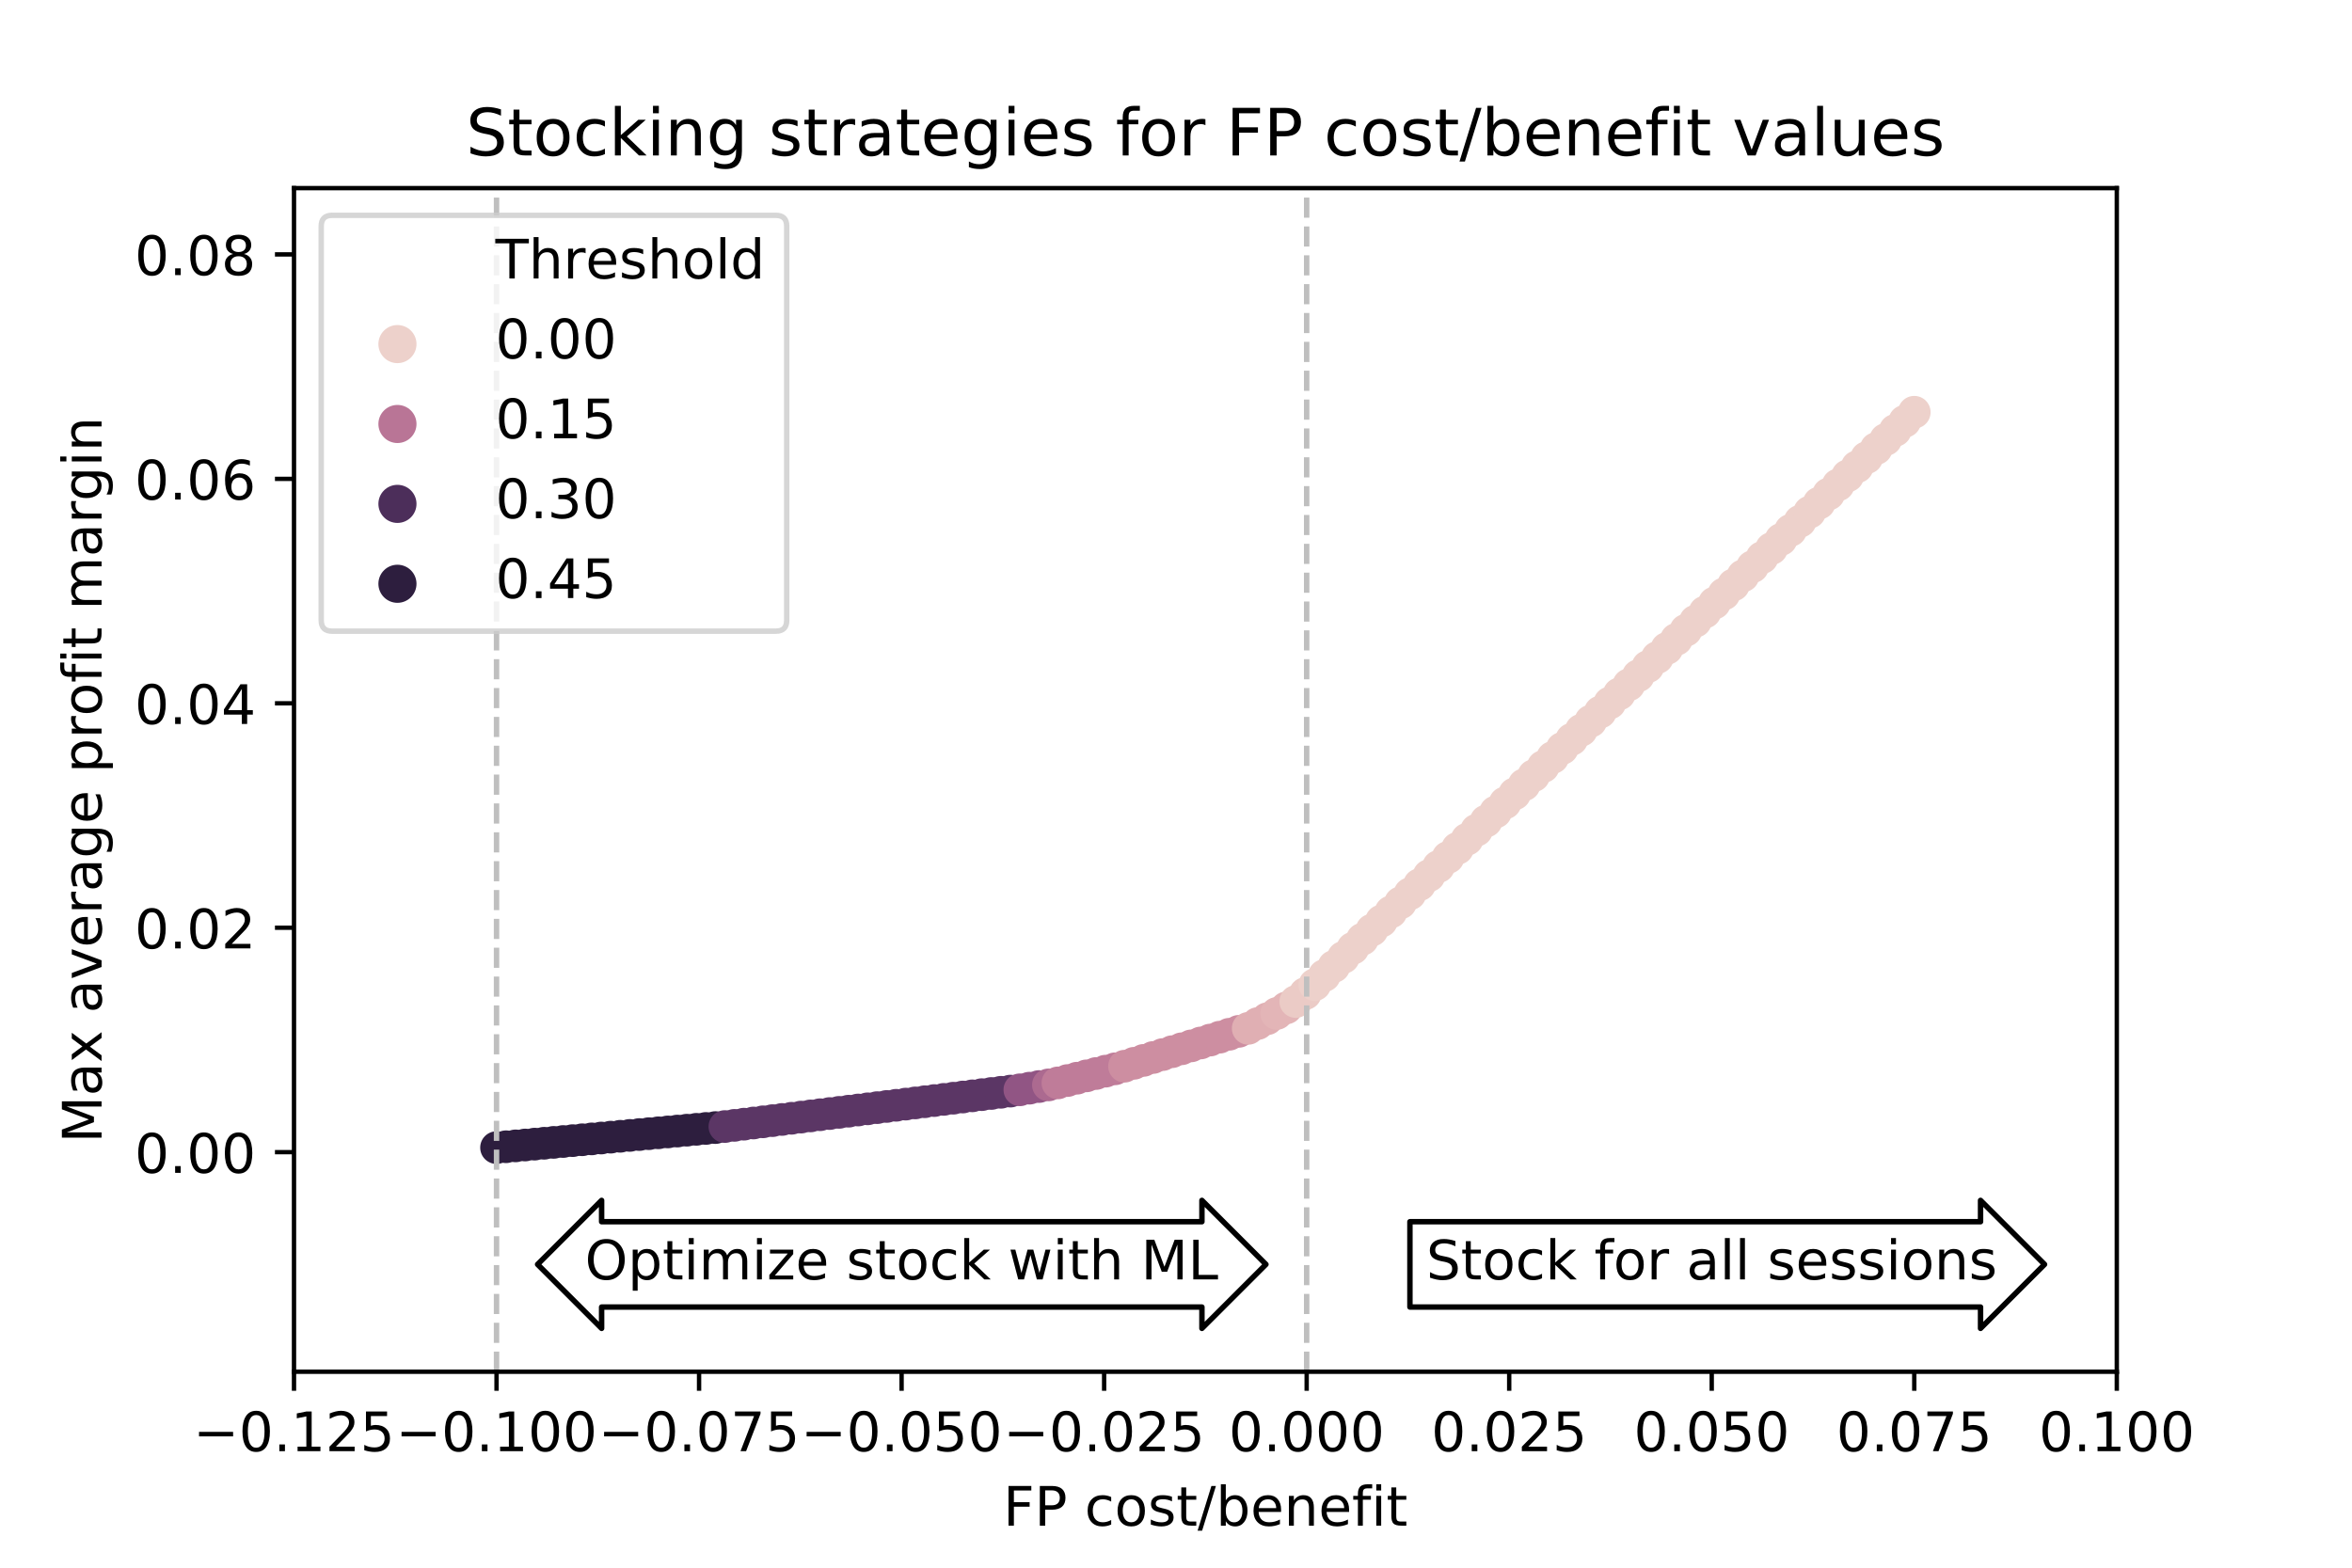 <?xml version="1.0" encoding="utf-8" standalone="no"?>
<!DOCTYPE svg PUBLIC "-//W3C//DTD SVG 1.1//EN"
  "http://www.w3.org/Graphics/SVG/1.1/DTD/svg11.dtd">
<!-- Created with matplotlib (https://matplotlib.org/) -->
<svg height="288pt" version="1.1" viewBox="0 0 432 288" width="432pt" xmlns="http://www.w3.org/2000/svg" xmlns:xlink="http://www.w3.org/1999/xlink">
 <defs>
  <style type="text/css">
*{stroke-linecap:butt;stroke-linejoin:round;}
  </style>
 </defs>
 <g id="figure_1">
  <g id="patch_1">
   <path d="M 0 288 
L 432 288 
L 432 0 
L 0 0 
z
" style="fill:#ffffff;"/>
  </g>
  <g id="axes_1">
   <g id="patch_2">
    <path d="M 54 252 
L 388.8 252 
L 388.8 34.56 
L 54 34.56 
z
" style="fill:#ffffff;"/>
   </g>
   <g id="PathCollection_1">
    <defs>
     <path d="M 0 3 
C 0.796 3 1.559 2.684 2.121 2.121 
C 2.684 1.559 3 0.796 3 0 
C 3 -0.796 2.684 -1.559 2.121 -2.121 
C 1.559 -2.684 0.796 -3 0 -3 
C -0.796 -3 -1.559 -2.684 -2.121 -2.121 
C -2.684 -1.559 -3 -0.796 -3 0 
C -3 0.796 -2.684 1.559 -2.121 2.121 
C -1.559 2.684 -0.796 3 0 3 
z
" id="C0_0_b146110fd3"/>
    </defs>
    <g clip-path="url(#pa00c288489)">
     <use style="fill:#2d1e3e;" x="91.2" xlink:href="#C0_0_b146110fd3" y="210.829"/>
    </g>
    <g clip-path="url(#pa00c288489)">
     <use style="fill:#2d1e3e;" x="92.948" xlink:href="#C0_0_b146110fd3" y="210.669"/>
    </g>
    <g clip-path="url(#pa00c288489)">
     <use style="fill:#2d1e3e;" x="94.695" xlink:href="#C0_0_b146110fd3" y="210.509"/>
    </g>
    <g clip-path="url(#pa00c288489)">
     <use style="fill:#2d1e3e;" x="96.443" xlink:href="#C0_0_b146110fd3" y="210.349"/>
    </g>
    <g clip-path="url(#pa00c288489)">
     <use style="fill:#2d1e3e;" x="98.191" xlink:href="#C0_0_b146110fd3" y="210.189"/>
    </g>
    <g clip-path="url(#pa00c288489)">
     <use style="fill:#2d1e3e;" x="99.938" xlink:href="#C0_0_b146110fd3" y="210.028"/>
    </g>
    <g clip-path="url(#pa00c288489)">
     <use style="fill:#2d1e3e;" x="101.686" xlink:href="#C0_0_b146110fd3" y="209.868"/>
    </g>
    <g clip-path="url(#pa00c288489)">
     <use style="fill:#2d1e3e;" x="103.434" xlink:href="#C0_0_b146110fd3" y="209.708"/>
    </g>
    <g clip-path="url(#pa00c288489)">
     <use style="fill:#2d1e3e;" x="105.181" xlink:href="#C0_0_b146110fd3" y="209.548"/>
    </g>
    <g clip-path="url(#pa00c288489)">
     <use style="fill:#2d1e3e;" x="106.929" xlink:href="#C0_0_b146110fd3" y="209.388"/>
    </g>
    <g clip-path="url(#pa00c288489)">
     <use style="fill:#2d1e3e;" x="108.677" xlink:href="#C0_0_b146110fd3" y="209.228"/>
    </g>
    <g clip-path="url(#pa00c288489)">
     <use style="fill:#2d1e3e;" x="110.424" xlink:href="#C0_0_b146110fd3" y="209.068"/>
    </g>
    <g clip-path="url(#pa00c288489)">
     <use style="fill:#2d1e3e;" x="112.172" xlink:href="#C0_0_b146110fd3" y="208.908"/>
    </g>
    <g clip-path="url(#pa00c288489)">
     <use style="fill:#2d1e3e;" x="113.919" xlink:href="#C0_0_b146110fd3" y="208.748"/>
    </g>
    <g clip-path="url(#pa00c288489)">
     <use style="fill:#2d1e3e;" x="115.667" xlink:href="#C0_0_b146110fd3" y="208.588"/>
    </g>
    <g clip-path="url(#pa00c288489)">
     <use style="fill:#2d1e3e;" x="117.415" xlink:href="#C0_0_b146110fd3" y="208.428"/>
    </g>
    <g clip-path="url(#pa00c288489)">
     <use style="fill:#2d1e3e;" x="119.162" xlink:href="#C0_0_b146110fd3" y="208.268"/>
    </g>
    <g clip-path="url(#pa00c288489)">
     <use style="fill:#2d1e3e;" x="120.91" xlink:href="#C0_0_b146110fd3" y="208.108"/>
    </g>
    <g clip-path="url(#pa00c288489)">
     <use style="fill:#2d1e3e;" x="122.658" xlink:href="#C0_0_b146110fd3" y="207.948"/>
    </g>
    <g clip-path="url(#pa00c288489)">
     <use style="fill:#2d1e3e;" x="124.405" xlink:href="#C0_0_b146110fd3" y="207.788"/>
    </g>
    <g clip-path="url(#pa00c288489)">
     <use style="fill:#2d1e3e;" x="126.153" xlink:href="#C0_0_b146110fd3" y="207.628"/>
    </g>
    <g clip-path="url(#pa00c288489)">
     <use style="fill:#2d1e3e;" x="127.901" xlink:href="#C0_0_b146110fd3" y="207.468"/>
    </g>
    <g clip-path="url(#pa00c288489)">
     <use style="fill:#2d1e3e;" x="129.648" xlink:href="#C0_0_b146110fd3" y="207.308"/>
    </g>
    <g clip-path="url(#pa00c288489)">
     <use style="fill:#2d1e3e;" x="131.396" xlink:href="#C0_0_b146110fd3" y="207.148"/>
    </g>
    <g clip-path="url(#pa00c288489)">
     <use style="fill:#5b3665;" x="133.144" xlink:href="#C0_0_b146110fd3" y="206.958"/>
    </g>
    <g clip-path="url(#pa00c288489)">
     <use style="fill:#5b3665;" x="134.891" xlink:href="#C0_0_b146110fd3" y="206.741"/>
    </g>
    <g clip-path="url(#pa00c288489)">
     <use style="fill:#5b3665;" x="136.639" xlink:href="#C0_0_b146110fd3" y="206.524"/>
    </g>
    <g clip-path="url(#pa00c288489)">
     <use style="fill:#5b3665;" x="138.387" xlink:href="#C0_0_b146110fd3" y="206.307"/>
    </g>
    <g clip-path="url(#pa00c288489)">
     <use style="fill:#5b3665;" x="140.134" xlink:href="#C0_0_b146110fd3" y="206.09"/>
    </g>
    <g clip-path="url(#pa00c288489)">
     <use style="fill:#5b3665;" x="141.882" xlink:href="#C0_0_b146110fd3" y="205.873"/>
    </g>
    <g clip-path="url(#pa00c288489)">
     <use style="fill:#5b3665;" x="143.63" xlink:href="#C0_0_b146110fd3" y="205.656"/>
    </g>
    <g clip-path="url(#pa00c288489)">
     <use style="fill:#5b3665;" x="145.377" xlink:href="#C0_0_b146110fd3" y="205.439"/>
    </g>
    <g clip-path="url(#pa00c288489)">
     <use style="fill:#5b3665;" x="147.125" xlink:href="#C0_0_b146110fd3" y="205.222"/>
    </g>
    <g clip-path="url(#pa00c288489)">
     <use style="fill:#5b3665;" x="148.872" xlink:href="#C0_0_b146110fd3" y="205.005"/>
    </g>
    <g clip-path="url(#pa00c288489)">
     <use style="fill:#5b3665;" x="150.62" xlink:href="#C0_0_b146110fd3" y="204.788"/>
    </g>
    <g clip-path="url(#pa00c288489)">
     <use style="fill:#5b3665;" x="152.368" xlink:href="#C0_0_b146110fd3" y="204.571"/>
    </g>
    <g clip-path="url(#pa00c288489)">
     <use style="fill:#5b3665;" x="154.115" xlink:href="#C0_0_b146110fd3" y="204.354"/>
    </g>
    <g clip-path="url(#pa00c288489)">
     <use style="fill:#5b3665;" x="155.863" xlink:href="#C0_0_b146110fd3" y="204.137"/>
    </g>
    <g clip-path="url(#pa00c288489)">
     <use style="fill:#5b3665;" x="157.611" xlink:href="#C0_0_b146110fd3" y="203.92"/>
    </g>
    <g clip-path="url(#pa00c288489)">
     <use style="fill:#5b3665;" x="159.358" xlink:href="#C0_0_b146110fd3" y="203.703"/>
    </g>
    <g clip-path="url(#pa00c288489)">
     <use style="fill:#5b3665;" x="161.106" xlink:href="#C0_0_b146110fd3" y="203.486"/>
    </g>
    <g clip-path="url(#pa00c288489)">
     <use style="fill:#5b3665;" x="162.854" xlink:href="#C0_0_b146110fd3" y="203.27"/>
    </g>
    <g clip-path="url(#pa00c288489)">
     <use style="fill:#5b3665;" x="164.601" xlink:href="#C0_0_b146110fd3" y="203.053"/>
    </g>
    <g clip-path="url(#pa00c288489)">
     <use style="fill:#5b3665;" x="166.349" xlink:href="#C0_0_b146110fd3" y="202.836"/>
    </g>
    <g clip-path="url(#pa00c288489)">
     <use style="fill:#5b3665;" x="168.097" xlink:href="#C0_0_b146110fd3" y="202.619"/>
    </g>
    <g clip-path="url(#pa00c288489)">
     <use style="fill:#5b3665;" x="169.844" xlink:href="#C0_0_b146110fd3" y="202.402"/>
    </g>
    <g clip-path="url(#pa00c288489)">
     <use style="fill:#5b3665;" x="171.592" xlink:href="#C0_0_b146110fd3" y="202.185"/>
    </g>
    <g clip-path="url(#pa00c288489)">
     <use style="fill:#5b3665;" x="173.34" xlink:href="#C0_0_b146110fd3" y="201.968"/>
    </g>
    <g clip-path="url(#pa00c288489)">
     <use style="fill:#5b3665;" x="175.087" xlink:href="#C0_0_b146110fd3" y="201.751"/>
    </g>
    <g clip-path="url(#pa00c288489)">
     <use style="fill:#5b3665;" x="176.835" xlink:href="#C0_0_b146110fd3" y="201.534"/>
    </g>
    <g clip-path="url(#pa00c288489)">
     <use style="fill:#5b3665;" x="178.583" xlink:href="#C0_0_b146110fd3" y="201.317"/>
    </g>
    <g clip-path="url(#pa00c288489)">
     <use style="fill:#5b3665;" x="180.33" xlink:href="#C0_0_b146110fd3" y="201.1"/>
    </g>
    <g clip-path="url(#pa00c288489)">
     <use style="fill:#5b3665;" x="182.078" xlink:href="#C0_0_b146110fd3" y="200.883"/>
    </g>
    <g clip-path="url(#pa00c288489)">
     <use style="fill:#5b3665;" x="183.826" xlink:href="#C0_0_b146110fd3" y="200.666"/>
    </g>
    <g clip-path="url(#pa00c288489)">
     <use style="fill:#5b3665;" x="185.573" xlink:href="#C0_0_b146110fd3" y="200.449"/>
    </g>
    <g clip-path="url(#pa00c288489)">
     <use style="fill:#915584;" x="187.321" xlink:href="#C0_0_b146110fd3" y="200.21"/>
    </g>
    <g clip-path="url(#pa00c288489)">
     <use style="fill:#915584;" x="189.068" xlink:href="#C0_0_b146110fd3" y="199.91"/>
    </g>
    <g clip-path="url(#pa00c288489)">
     <use style="fill:#915584;" x="190.816" xlink:href="#C0_0_b146110fd3" y="199.611"/>
    </g>
    <g clip-path="url(#pa00c288489)">
     <use style="fill:#ac6a90;" x="192.564" xlink:href="#C0_0_b146110fd3" y="199.311"/>
    </g>
    <g clip-path="url(#pa00c288489)">
     <use style="fill:#bf7c99;" x="194.311" xlink:href="#C0_0_b146110fd3" y="198.94"/>
    </g>
    <g clip-path="url(#pa00c288489)">
     <use style="fill:#bf7c99;" x="196.059" xlink:href="#C0_0_b146110fd3" y="198.509"/>
    </g>
    <g clip-path="url(#pa00c288489)">
     <use style="fill:#bf7c99;" x="197.807" xlink:href="#C0_0_b146110fd3" y="198.078"/>
    </g>
    <g clip-path="url(#pa00c288489)">
     <use style="fill:#bf7c99;" x="199.554" xlink:href="#C0_0_b146110fd3" y="197.647"/>
    </g>
    <g clip-path="url(#pa00c288489)">
     <use style="fill:#bf7c99;" x="201.302" xlink:href="#C0_0_b146110fd3" y="197.216"/>
    </g>
    <g clip-path="url(#pa00c288489)">
     <use style="fill:#bf7c99;" x="203.05" xlink:href="#C0_0_b146110fd3" y="196.785"/>
    </g>
    <g clip-path="url(#pa00c288489)">
     <use style="fill:#bf7c99;" x="204.797" xlink:href="#C0_0_b146110fd3" y="196.354"/>
    </g>
    <g clip-path="url(#pa00c288489)">
     <use style="fill:#cd8ea1;" x="206.545" xlink:href="#C0_0_b146110fd3" y="195.871"/>
    </g>
    <g clip-path="url(#pa00c288489)">
     <use style="fill:#cd8ea1;" x="208.293" xlink:href="#C0_0_b146110fd3" y="195.338"/>
    </g>
    <g clip-path="url(#pa00c288489)">
     <use style="fill:#cd8ea1;" x="210.04" xlink:href="#C0_0_b146110fd3" y="194.805"/>
    </g>
    <g clip-path="url(#pa00c288489)">
     <use style="fill:#cd8ea1;" x="211.788" xlink:href="#C0_0_b146110fd3" y="194.272"/>
    </g>
    <g clip-path="url(#pa00c288489)">
     <use style="fill:#cd8ea1;" x="213.536" xlink:href="#C0_0_b146110fd3" y="193.739"/>
    </g>
    <g clip-path="url(#pa00c288489)">
     <use style="fill:#cd8ea1;" x="215.283" xlink:href="#C0_0_b146110fd3" y="193.206"/>
    </g>
    <g clip-path="url(#pa00c288489)">
     <use style="fill:#cd8ea1;" x="217.031" xlink:href="#C0_0_b146110fd3" y="192.672"/>
    </g>
    <g clip-path="url(#pa00c288489)">
     <use style="fill:#cd8ea1;" x="218.779" xlink:href="#C0_0_b146110fd3" y="192.139"/>
    </g>
    <g clip-path="url(#pa00c288489)">
     <use style="fill:#cd8ea1;" x="220.526" xlink:href="#C0_0_b146110fd3" y="191.606"/>
    </g>
    <g clip-path="url(#pa00c288489)">
     <use style="fill:#cd8ea1;" x="222.274" xlink:href="#C0_0_b146110fd3" y="191.073"/>
    </g>
    <g clip-path="url(#pa00c288489)">
     <use style="fill:#cd8ea1;" x="224.021" xlink:href="#C0_0_b146110fd3" y="190.54"/>
    </g>
    <g clip-path="url(#pa00c288489)">
     <use style="fill:#cd8ea1;" x="225.769" xlink:href="#C0_0_b146110fd3" y="190.007"/>
    </g>
    <g clip-path="url(#pa00c288489)">
     <use style="fill:#cd8ea1;" x="227.517" xlink:href="#C0_0_b146110fd3" y="189.473"/>
    </g>
    <g clip-path="url(#pa00c288489)">
     <use style="fill:#e0afb3;" x="229.264" xlink:href="#C0_0_b146110fd3" y="188.92"/>
    </g>
    <g clip-path="url(#pa00c288489)">
     <use style="fill:#e0afb3;" x="231.012" xlink:href="#C0_0_b146110fd3" y="188.036"/>
    </g>
    <g clip-path="url(#pa00c288489)">
     <use style="fill:#e0afb3;" x="232.76" xlink:href="#C0_0_b146110fd3" y="187.153"/>
    </g>
    <g clip-path="url(#pa00c288489)">
     <use style="fill:#e3b5b7;" x="234.507" xlink:href="#C0_0_b146110fd3" y="186.184"/>
    </g>
    <g clip-path="url(#pa00c288489)">
     <use style="fill:#e3b5b7;" x="236.255" xlink:href="#C0_0_b146110fd3" y="185.168"/>
    </g>
    <g clip-path="url(#pa00c288489)">
     <use style="fill:#ebcbc6;" x="238.003" xlink:href="#C0_0_b146110fd3" y="183.994"/>
    </g>
    <g clip-path="url(#pa00c288489)">
     <use style="fill:#ebcbc6;" x="239.75" xlink:href="#C0_0_b146110fd3" y="182.53"/>
    </g>
    <g clip-path="url(#pa00c288489)">
     <use style="fill:#edd1cb;" x="241.498" xlink:href="#C0_0_b146110fd3" y="180.89"/>
    </g>
    <g clip-path="url(#pa00c288489)">
     <use style="fill:#edd1cb;" x="243.246" xlink:href="#C0_0_b146110fd3" y="179.221"/>
    </g>
    <g clip-path="url(#pa00c288489)">
     <use style="fill:#edd1cb;" x="244.993" xlink:href="#C0_0_b146110fd3" y="177.552"/>
    </g>
    <g clip-path="url(#pa00c288489)">
     <use style="fill:#edd1cb;" x="246.741" xlink:href="#C0_0_b146110fd3" y="175.883"/>
    </g>
    <g clip-path="url(#pa00c288489)">
     <use style="fill:#edd1cb;" x="248.489" xlink:href="#C0_0_b146110fd3" y="174.214"/>
    </g>
    <g clip-path="url(#pa00c288489)">
     <use style="fill:#edd1cb;" x="250.236" xlink:href="#C0_0_b146110fd3" y="172.544"/>
    </g>
    <g clip-path="url(#pa00c288489)">
     <use style="fill:#edd1cb;" x="251.984" xlink:href="#C0_0_b146110fd3" y="170.875"/>
    </g>
    <g clip-path="url(#pa00c288489)">
     <use style="fill:#edd1cb;" x="253.732" xlink:href="#C0_0_b146110fd3" y="169.206"/>
    </g>
    <g clip-path="url(#pa00c288489)">
     <use style="fill:#edd1cb;" x="255.479" xlink:href="#C0_0_b146110fd3" y="167.537"/>
    </g>
    <g clip-path="url(#pa00c288489)">
     <use style="fill:#edd1cb;" x="257.227" xlink:href="#C0_0_b146110fd3" y="165.868"/>
    </g>
    <g clip-path="url(#pa00c288489)">
     <use style="fill:#edd1cb;" x="258.974" xlink:href="#C0_0_b146110fd3" y="164.198"/>
    </g>
    <g clip-path="url(#pa00c288489)">
     <use style="fill:#edd1cb;" x="260.722" xlink:href="#C0_0_b146110fd3" y="162.529"/>
    </g>
    <g clip-path="url(#pa00c288489)">
     <use style="fill:#edd1cb;" x="262.47" xlink:href="#C0_0_b146110fd3" y="160.86"/>
    </g>
    <g clip-path="url(#pa00c288489)">
     <use style="fill:#edd1cb;" x="264.217" xlink:href="#C0_0_b146110fd3" y="159.191"/>
    </g>
    <g clip-path="url(#pa00c288489)">
     <use style="fill:#edd1cb;" x="265.965" xlink:href="#C0_0_b146110fd3" y="157.522"/>
    </g>
    <g clip-path="url(#pa00c288489)">
     <use style="fill:#edd1cb;" x="267.713" xlink:href="#C0_0_b146110fd3" y="155.853"/>
    </g>
    <g clip-path="url(#pa00c288489)">
     <use style="fill:#edd1cb;" x="269.46" xlink:href="#C0_0_b146110fd3" y="154.183"/>
    </g>
    <g clip-path="url(#pa00c288489)">
     <use style="fill:#edd1cb;" x="271.208" xlink:href="#C0_0_b146110fd3" y="152.514"/>
    </g>
    <g clip-path="url(#pa00c288489)">
     <use style="fill:#edd1cb;" x="272.956" xlink:href="#C0_0_b146110fd3" y="150.845"/>
    </g>
    <g clip-path="url(#pa00c288489)">
     <use style="fill:#edd1cb;" x="274.703" xlink:href="#C0_0_b146110fd3" y="149.176"/>
    </g>
    <g clip-path="url(#pa00c288489)">
     <use style="fill:#edd1cb;" x="276.451" xlink:href="#C0_0_b146110fd3" y="147.507"/>
    </g>
    <g clip-path="url(#pa00c288489)">
     <use style="fill:#edd1cb;" x="278.199" xlink:href="#C0_0_b146110fd3" y="145.837"/>
    </g>
    <g clip-path="url(#pa00c288489)">
     <use style="fill:#edd1cb;" x="279.946" xlink:href="#C0_0_b146110fd3" y="144.168"/>
    </g>
    <g clip-path="url(#pa00c288489)">
     <use style="fill:#edd1cb;" x="281.694" xlink:href="#C0_0_b146110fd3" y="142.499"/>
    </g>
    <g clip-path="url(#pa00c288489)">
     <use style="fill:#edd1cb;" x="283.442" xlink:href="#C0_0_b146110fd3" y="140.83"/>
    </g>
    <g clip-path="url(#pa00c288489)">
     <use style="fill:#edd1cb;" x="285.189" xlink:href="#C0_0_b146110fd3" y="139.161"/>
    </g>
    <g clip-path="url(#pa00c288489)">
     <use style="fill:#edd1cb;" x="286.937" xlink:href="#C0_0_b146110fd3" y="137.491"/>
    </g>
    <g clip-path="url(#pa00c288489)">
     <use style="fill:#edd1cb;" x="288.685" xlink:href="#C0_0_b146110fd3" y="135.822"/>
    </g>
    <g clip-path="url(#pa00c288489)">
     <use style="fill:#edd1cb;" x="290.432" xlink:href="#C0_0_b146110fd3" y="134.153"/>
    </g>
    <g clip-path="url(#pa00c288489)">
     <use style="fill:#edd1cb;" x="292.18" xlink:href="#C0_0_b146110fd3" y="132.484"/>
    </g>
    <g clip-path="url(#pa00c288489)">
     <use style="fill:#edd1cb;" x="293.928" xlink:href="#C0_0_b146110fd3" y="130.815"/>
    </g>
    <g clip-path="url(#pa00c288489)">
     <use style="fill:#edd1cb;" x="295.675" xlink:href="#C0_0_b146110fd3" y="129.145"/>
    </g>
    <g clip-path="url(#pa00c288489)">
     <use style="fill:#edd1cb;" x="297.423" xlink:href="#C0_0_b146110fd3" y="127.476"/>
    </g>
    <g clip-path="url(#pa00c288489)">
     <use style="fill:#edd1cb;" x="299.17" xlink:href="#C0_0_b146110fd3" y="125.807"/>
    </g>
    <g clip-path="url(#pa00c288489)">
     <use style="fill:#edd1cb;" x="300.918" xlink:href="#C0_0_b146110fd3" y="124.138"/>
    </g>
    <g clip-path="url(#pa00c288489)">
     <use style="fill:#edd1cb;" x="302.666" xlink:href="#C0_0_b146110fd3" y="122.469"/>
    </g>
    <g clip-path="url(#pa00c288489)">
     <use style="fill:#edd1cb;" x="304.413" xlink:href="#C0_0_b146110fd3" y="120.799"/>
    </g>
    <g clip-path="url(#pa00c288489)">
     <use style="fill:#edd1cb;" x="306.161" xlink:href="#C0_0_b146110fd3" y="119.13"/>
    </g>
    <g clip-path="url(#pa00c288489)">
     <use style="fill:#edd1cb;" x="307.909" xlink:href="#C0_0_b146110fd3" y="117.461"/>
    </g>
    <g clip-path="url(#pa00c288489)">
     <use style="fill:#edd1cb;" x="309.656" xlink:href="#C0_0_b146110fd3" y="115.792"/>
    </g>
    <g clip-path="url(#pa00c288489)">
     <use style="fill:#edd1cb;" x="311.404" xlink:href="#C0_0_b146110fd3" y="114.123"/>
    </g>
    <g clip-path="url(#pa00c288489)">
     <use style="fill:#edd1cb;" x="313.152" xlink:href="#C0_0_b146110fd3" y="112.454"/>
    </g>
    <g clip-path="url(#pa00c288489)">
     <use style="fill:#edd1cb;" x="314.899" xlink:href="#C0_0_b146110fd3" y="110.784"/>
    </g>
    <g clip-path="url(#pa00c288489)">
     <use style="fill:#edd1cb;" x="316.647" xlink:href="#C0_0_b146110fd3" y="109.115"/>
    </g>
    <g clip-path="url(#pa00c288489)">
     <use style="fill:#edd1cb;" x="318.395" xlink:href="#C0_0_b146110fd3" y="107.446"/>
    </g>
    <g clip-path="url(#pa00c288489)">
     <use style="fill:#edd1cb;" x="320.142" xlink:href="#C0_0_b146110fd3" y="105.777"/>
    </g>
    <g clip-path="url(#pa00c288489)">
     <use style="fill:#edd1cb;" x="321.89" xlink:href="#C0_0_b146110fd3" y="104.108"/>
    </g>
    <g clip-path="url(#pa00c288489)">
     <use style="fill:#edd1cb;" x="323.638" xlink:href="#C0_0_b146110fd3" y="102.438"/>
    </g>
    <g clip-path="url(#pa00c288489)">
     <use style="fill:#edd1cb;" x="325.385" xlink:href="#C0_0_b146110fd3" y="100.769"/>
    </g>
    <g clip-path="url(#pa00c288489)">
     <use style="fill:#edd1cb;" x="327.133" xlink:href="#C0_0_b146110fd3" y="99.1"/>
    </g>
    <g clip-path="url(#pa00c288489)">
     <use style="fill:#edd1cb;" x="328.881" xlink:href="#C0_0_b146110fd3" y="97.431"/>
    </g>
    <g clip-path="url(#pa00c288489)">
     <use style="fill:#edd1cb;" x="330.628" xlink:href="#C0_0_b146110fd3" y="95.762"/>
    </g>
    <g clip-path="url(#pa00c288489)">
     <use style="fill:#edd1cb;" x="332.376" xlink:href="#C0_0_b146110fd3" y="94.092"/>
    </g>
    <g clip-path="url(#pa00c288489)">
     <use style="fill:#edd1cb;" x="334.123" xlink:href="#C0_0_b146110fd3" y="92.423"/>
    </g>
    <g clip-path="url(#pa00c288489)">
     <use style="fill:#edd1cb;" x="335.871" xlink:href="#C0_0_b146110fd3" y="90.754"/>
    </g>
    <g clip-path="url(#pa00c288489)">
     <use style="fill:#edd1cb;" x="337.619" xlink:href="#C0_0_b146110fd3" y="89.085"/>
    </g>
    <g clip-path="url(#pa00c288489)">
     <use style="fill:#edd1cb;" x="339.366" xlink:href="#C0_0_b146110fd3" y="87.416"/>
    </g>
    <g clip-path="url(#pa00c288489)">
     <use style="fill:#edd1cb;" x="341.114" xlink:href="#C0_0_b146110fd3" y="85.746"/>
    </g>
    <g clip-path="url(#pa00c288489)">
     <use style="fill:#edd1cb;" x="342.862" xlink:href="#C0_0_b146110fd3" y="84.077"/>
    </g>
    <g clip-path="url(#pa00c288489)">
     <use style="fill:#edd1cb;" x="344.609" xlink:href="#C0_0_b146110fd3" y="82.408"/>
    </g>
    <g clip-path="url(#pa00c288489)">
     <use style="fill:#edd1cb;" x="346.357" xlink:href="#C0_0_b146110fd3" y="80.739"/>
    </g>
    <g clip-path="url(#pa00c288489)">
     <use style="fill:#edd1cb;" x="348.105" xlink:href="#C0_0_b146110fd3" y="79.07"/>
    </g>
    <g clip-path="url(#pa00c288489)">
     <use style="fill:#edd1cb;" x="349.852" xlink:href="#C0_0_b146110fd3" y="77.4"/>
    </g>
    <g clip-path="url(#pa00c288489)">
     <use style="fill:#edd1cb;" x="351.6" xlink:href="#C0_0_b146110fd3" y="75.731"/>
    </g>
   </g>
   <g id="PathCollection_2"/>
   <g id="PathCollection_3"/>
   <g id="PathCollection_4"/>
   <g id="PathCollection_5"/>
   <g id="PathCollection_6"/>
   <g id="matplotlib.axis_1">
    <g id="xtick_1">
     <g id="line2d_1">
      <defs>
       <path d="M 0 0 
L 0 3.5 
" id="md33fecb46e" style="stroke:#000000;stroke-width:0.8;"/>
      </defs>
      <g>
       <use style="stroke:#000000;stroke-width:0.8;" x="54" xlink:href="#md33fecb46e" y="252"/>
      </g>
     </g>
     <g id="text_1">
      <!-- −0.125 -->
      <defs>
       <path d="M 10.594 35.5 
L 73.188 35.5 
L 73.188 27.203 
L 10.594 27.203 
z
" id="DejaVuSans-8722"/>
       <path d="M 31.781 66.406 
Q 24.172 66.406 20.328 58.906 
Q 16.5 51.422 16.5 36.375 
Q 16.5 21.391 20.328 13.891 
Q 24.172 6.391 31.781 6.391 
Q 39.453 6.391 43.281 13.891 
Q 47.125 21.391 47.125 36.375 
Q 47.125 51.422 43.281 58.906 
Q 39.453 66.406 31.781 66.406 
z
M 31.781 74.219 
Q 44.047 74.219 50.516 64.516 
Q 56.984 54.828 56.984 36.375 
Q 56.984 17.969 50.516 8.266 
Q 44.047 -1.422 31.781 -1.422 
Q 19.531 -1.422 13.062 8.266 
Q 6.594 17.969 6.594 36.375 
Q 6.594 54.828 13.062 64.516 
Q 19.531 74.219 31.781 74.219 
z
" id="DejaVuSans-48"/>
       <path d="M 10.688 12.406 
L 21 12.406 
L 21 0 
L 10.688 0 
z
" id="DejaVuSans-46"/>
       <path d="M 12.406 8.297 
L 28.516 8.297 
L 28.516 63.922 
L 10.984 60.406 
L 10.984 69.391 
L 28.422 72.906 
L 38.281 72.906 
L 38.281 8.297 
L 54.391 8.297 
L 54.391 0 
L 12.406 0 
z
" id="DejaVuSans-49"/>
       <path d="M 19.188 8.297 
L 53.609 8.297 
L 53.609 0 
L 7.328 0 
L 7.328 8.297 
Q 12.938 14.109 22.625 23.891 
Q 32.328 33.688 34.812 36.531 
Q 39.547 41.844 41.422 45.531 
Q 43.312 49.219 43.312 52.781 
Q 43.312 58.594 39.234 62.25 
Q 35.156 65.922 28.609 65.922 
Q 23.969 65.922 18.812 64.312 
Q 13.672 62.703 7.812 59.422 
L 7.812 69.391 
Q 13.766 71.781 18.938 73 
Q 24.125 74.219 28.422 74.219 
Q 39.75 74.219 46.484 68.547 
Q 53.219 62.891 53.219 53.422 
Q 53.219 48.922 51.531 44.891 
Q 49.859 40.875 45.406 35.406 
Q 44.188 33.984 37.641 27.219 
Q 31.109 20.453 19.188 8.297 
z
" id="DejaVuSans-50"/>
       <path d="M 10.797 72.906 
L 49.516 72.906 
L 49.516 64.594 
L 19.828 64.594 
L 19.828 46.734 
Q 21.969 47.469 24.109 47.828 
Q 26.266 48.188 28.422 48.188 
Q 40.625 48.188 47.75 41.5 
Q 54.891 34.812 54.891 23.391 
Q 54.891 11.625 47.562 5.094 
Q 40.234 -1.422 26.906 -1.422 
Q 22.312 -1.422 17.547 -0.641 
Q 12.797 0.141 7.719 1.703 
L 7.719 11.625 
Q 12.109 9.234 16.797 8.062 
Q 21.484 6.891 26.703 6.891 
Q 35.156 6.891 40.078 11.328 
Q 45.016 15.766 45.016 23.391 
Q 45.016 31 40.078 35.438 
Q 35.156 39.891 26.703 39.891 
Q 22.75 39.891 18.812 39.016 
Q 14.891 38.141 10.797 36.281 
z
" id="DejaVuSans-53"/>
      </defs>
      <g transform="translate(35.496 266.598)scale(0.1 -0.1)">
       <use xlink:href="#DejaVuSans-8722"/>
       <use x="83.789" xlink:href="#DejaVuSans-48"/>
       <use x="147.412" xlink:href="#DejaVuSans-46"/>
       <use x="179.199" xlink:href="#DejaVuSans-49"/>
       <use x="242.822" xlink:href="#DejaVuSans-50"/>
       <use x="306.445" xlink:href="#DejaVuSans-53"/>
      </g>
     </g>
    </g>
    <g id="xtick_2">
     <g id="line2d_2">
      <g>
       <use style="stroke:#000000;stroke-width:0.8;" x="91.2" xlink:href="#md33fecb46e" y="252"/>
      </g>
     </g>
     <g id="text_2">
      <!-- −0.100 -->
      <g transform="translate(72.696 266.598)scale(0.1 -0.1)">
       <use xlink:href="#DejaVuSans-8722"/>
       <use x="83.789" xlink:href="#DejaVuSans-48"/>
       <use x="147.412" xlink:href="#DejaVuSans-46"/>
       <use x="179.199" xlink:href="#DejaVuSans-49"/>
       <use x="242.822" xlink:href="#DejaVuSans-48"/>
       <use x="306.445" xlink:href="#DejaVuSans-48"/>
      </g>
     </g>
    </g>
    <g id="xtick_3">
     <g id="line2d_3">
      <g>
       <use style="stroke:#000000;stroke-width:0.8;" x="128.4" xlink:href="#md33fecb46e" y="252"/>
      </g>
     </g>
     <g id="text_3">
      <!-- −0.075 -->
      <defs>
       <path d="M 8.203 72.906 
L 55.078 72.906 
L 55.078 68.703 
L 28.609 0 
L 18.312 0 
L 43.219 64.594 
L 8.203 64.594 
z
" id="DejaVuSans-55"/>
      </defs>
      <g transform="translate(109.896 266.598)scale(0.1 -0.1)">
       <use xlink:href="#DejaVuSans-8722"/>
       <use x="83.789" xlink:href="#DejaVuSans-48"/>
       <use x="147.412" xlink:href="#DejaVuSans-46"/>
       <use x="179.199" xlink:href="#DejaVuSans-48"/>
       <use x="242.822" xlink:href="#DejaVuSans-55"/>
       <use x="306.445" xlink:href="#DejaVuSans-53"/>
      </g>
     </g>
    </g>
    <g id="xtick_4">
     <g id="line2d_4">
      <g>
       <use style="stroke:#000000;stroke-width:0.8;" x="165.6" xlink:href="#md33fecb46e" y="252"/>
      </g>
     </g>
     <g id="text_4">
      <!-- −0.050 -->
      <g transform="translate(147.096 266.598)scale(0.1 -0.1)">
       <use xlink:href="#DejaVuSans-8722"/>
       <use x="83.789" xlink:href="#DejaVuSans-48"/>
       <use x="147.412" xlink:href="#DejaVuSans-46"/>
       <use x="179.199" xlink:href="#DejaVuSans-48"/>
       <use x="242.822" xlink:href="#DejaVuSans-53"/>
       <use x="306.445" xlink:href="#DejaVuSans-48"/>
      </g>
     </g>
    </g>
    <g id="xtick_5">
     <g id="line2d_5">
      <g>
       <use style="stroke:#000000;stroke-width:0.8;" x="202.8" xlink:href="#md33fecb46e" y="252"/>
      </g>
     </g>
     <g id="text_5">
      <!-- −0.025 -->
      <g transform="translate(184.296 266.598)scale(0.1 -0.1)">
       <use xlink:href="#DejaVuSans-8722"/>
       <use x="83.789" xlink:href="#DejaVuSans-48"/>
       <use x="147.412" xlink:href="#DejaVuSans-46"/>
       <use x="179.199" xlink:href="#DejaVuSans-48"/>
       <use x="242.822" xlink:href="#DejaVuSans-50"/>
       <use x="306.445" xlink:href="#DejaVuSans-53"/>
      </g>
     </g>
    </g>
    <g id="xtick_6">
     <g id="line2d_6">
      <g>
       <use style="stroke:#000000;stroke-width:0.8;" x="240" xlink:href="#md33fecb46e" y="252"/>
      </g>
     </g>
     <g id="text_6">
      <!-- 0.000 -->
      <g transform="translate(225.686 266.598)scale(0.1 -0.1)">
       <use xlink:href="#DejaVuSans-48"/>
       <use x="63.623" xlink:href="#DejaVuSans-46"/>
       <use x="95.41" xlink:href="#DejaVuSans-48"/>
       <use x="159.033" xlink:href="#DejaVuSans-48"/>
       <use x="222.656" xlink:href="#DejaVuSans-48"/>
      </g>
     </g>
    </g>
    <g id="xtick_7">
     <g id="line2d_7">
      <g>
       <use style="stroke:#000000;stroke-width:0.8;" x="277.2" xlink:href="#md33fecb46e" y="252"/>
      </g>
     </g>
     <g id="text_7">
      <!-- 0.025 -->
      <g transform="translate(262.886 266.598)scale(0.1 -0.1)">
       <use xlink:href="#DejaVuSans-48"/>
       <use x="63.623" xlink:href="#DejaVuSans-46"/>
       <use x="95.41" xlink:href="#DejaVuSans-48"/>
       <use x="159.033" xlink:href="#DejaVuSans-50"/>
       <use x="222.656" xlink:href="#DejaVuSans-53"/>
      </g>
     </g>
    </g>
    <g id="xtick_8">
     <g id="line2d_8">
      <g>
       <use style="stroke:#000000;stroke-width:0.8;" x="314.4" xlink:href="#md33fecb46e" y="252"/>
      </g>
     </g>
     <g id="text_8">
      <!-- 0.050 -->
      <g transform="translate(300.086 266.598)scale(0.1 -0.1)">
       <use xlink:href="#DejaVuSans-48"/>
       <use x="63.623" xlink:href="#DejaVuSans-46"/>
       <use x="95.41" xlink:href="#DejaVuSans-48"/>
       <use x="159.033" xlink:href="#DejaVuSans-53"/>
       <use x="222.656" xlink:href="#DejaVuSans-48"/>
      </g>
     </g>
    </g>
    <g id="xtick_9">
     <g id="line2d_9">
      <g>
       <use style="stroke:#000000;stroke-width:0.8;" x="351.6" xlink:href="#md33fecb46e" y="252"/>
      </g>
     </g>
     <g id="text_9">
      <!-- 0.075 -->
      <g transform="translate(337.286 266.598)scale(0.1 -0.1)">
       <use xlink:href="#DejaVuSans-48"/>
       <use x="63.623" xlink:href="#DejaVuSans-46"/>
       <use x="95.41" xlink:href="#DejaVuSans-48"/>
       <use x="159.033" xlink:href="#DejaVuSans-55"/>
       <use x="222.656" xlink:href="#DejaVuSans-53"/>
      </g>
     </g>
    </g>
    <g id="xtick_10">
     <g id="line2d_10">
      <g>
       <use style="stroke:#000000;stroke-width:0.8;" x="388.8" xlink:href="#md33fecb46e" y="252"/>
      </g>
     </g>
     <g id="text_10">
      <!-- 0.100 -->
      <g transform="translate(374.486 266.598)scale(0.1 -0.1)">
       <use xlink:href="#DejaVuSans-48"/>
       <use x="63.623" xlink:href="#DejaVuSans-46"/>
       <use x="95.41" xlink:href="#DejaVuSans-49"/>
       <use x="159.033" xlink:href="#DejaVuSans-48"/>
       <use x="222.656" xlink:href="#DejaVuSans-48"/>
      </g>
     </g>
    </g>
    <g id="text_11">
     <!-- FP cost/benefit -->
     <defs>
      <path d="M 9.812 72.906 
L 51.703 72.906 
L 51.703 64.594 
L 19.672 64.594 
L 19.672 43.109 
L 48.578 43.109 
L 48.578 34.812 
L 19.672 34.812 
L 19.672 0 
L 9.812 0 
z
" id="DejaVuSans-70"/>
      <path d="M 19.672 64.797 
L 19.672 37.406 
L 32.078 37.406 
Q 38.969 37.406 42.719 40.969 
Q 46.484 44.531 46.484 51.125 
Q 46.484 57.672 42.719 61.234 
Q 38.969 64.797 32.078 64.797 
z
M 9.812 72.906 
L 32.078 72.906 
Q 44.344 72.906 50.609 67.359 
Q 56.891 61.812 56.891 51.125 
Q 56.891 40.328 50.609 34.812 
Q 44.344 29.297 32.078 29.297 
L 19.672 29.297 
L 19.672 0 
L 9.812 0 
z
" id="DejaVuSans-80"/>
      <path id="DejaVuSans-32"/>
      <path d="M 48.781 52.594 
L 48.781 44.188 
Q 44.969 46.297 41.141 47.344 
Q 37.312 48.391 33.406 48.391 
Q 24.656 48.391 19.812 42.844 
Q 14.984 37.312 14.984 27.297 
Q 14.984 17.281 19.812 11.734 
Q 24.656 6.203 33.406 6.203 
Q 37.312 6.203 41.141 7.25 
Q 44.969 8.297 48.781 10.406 
L 48.781 2.094 
Q 45.016 0.344 40.984 -0.531 
Q 36.969 -1.422 32.422 -1.422 
Q 20.062 -1.422 12.781 6.344 
Q 5.516 14.109 5.516 27.297 
Q 5.516 40.672 12.859 48.328 
Q 20.219 56 33.016 56 
Q 37.156 56 41.109 55.141 
Q 45.062 54.297 48.781 52.594 
z
" id="DejaVuSans-99"/>
      <path d="M 30.609 48.391 
Q 23.391 48.391 19.188 42.75 
Q 14.984 37.109 14.984 27.297 
Q 14.984 17.484 19.156 11.844 
Q 23.344 6.203 30.609 6.203 
Q 37.797 6.203 41.984 11.859 
Q 46.188 17.531 46.188 27.297 
Q 46.188 37.016 41.984 42.703 
Q 37.797 48.391 30.609 48.391 
z
M 30.609 56 
Q 42.328 56 49.016 48.375 
Q 55.719 40.766 55.719 27.297 
Q 55.719 13.875 49.016 6.219 
Q 42.328 -1.422 30.609 -1.422 
Q 18.844 -1.422 12.172 6.219 
Q 5.516 13.875 5.516 27.297 
Q 5.516 40.766 12.172 48.375 
Q 18.844 56 30.609 56 
z
" id="DejaVuSans-111"/>
      <path d="M 44.281 53.078 
L 44.281 44.578 
Q 40.484 46.531 36.375 47.5 
Q 32.281 48.484 27.875 48.484 
Q 21.188 48.484 17.844 46.438 
Q 14.5 44.391 14.5 40.281 
Q 14.5 37.156 16.891 35.375 
Q 19.281 33.594 26.516 31.984 
L 29.594 31.297 
Q 39.156 29.25 43.188 25.516 
Q 47.219 21.781 47.219 15.094 
Q 47.219 7.469 41.188 3.016 
Q 35.156 -1.422 24.609 -1.422 
Q 20.219 -1.422 15.453 -0.562 
Q 10.688 0.297 5.422 2 
L 5.422 11.281 
Q 10.406 8.688 15.234 7.391 
Q 20.062 6.109 24.812 6.109 
Q 31.156 6.109 34.562 8.281 
Q 37.984 10.453 37.984 14.406 
Q 37.984 18.062 35.516 20.016 
Q 33.062 21.969 24.703 23.781 
L 21.578 24.516 
Q 13.234 26.266 9.516 29.906 
Q 5.812 33.547 5.812 39.891 
Q 5.812 47.609 11.281 51.797 
Q 16.75 56 26.812 56 
Q 31.781 56 36.172 55.266 
Q 40.578 54.547 44.281 53.078 
z
" id="DejaVuSans-115"/>
      <path d="M 18.312 70.219 
L 18.312 54.688 
L 36.812 54.688 
L 36.812 47.703 
L 18.312 47.703 
L 18.312 18.016 
Q 18.312 11.328 20.141 9.422 
Q 21.969 7.516 27.594 7.516 
L 36.812 7.516 
L 36.812 0 
L 27.594 0 
Q 17.188 0 13.234 3.875 
Q 9.281 7.766 9.281 18.016 
L 9.281 47.703 
L 2.688 47.703 
L 2.688 54.688 
L 9.281 54.688 
L 9.281 70.219 
z
" id="DejaVuSans-116"/>
      <path d="M 25.391 72.906 
L 33.688 72.906 
L 8.297 -9.281 
L 0 -9.281 
z
" id="DejaVuSans-47"/>
      <path d="M 48.688 27.297 
Q 48.688 37.203 44.609 42.844 
Q 40.531 48.484 33.406 48.484 
Q 26.266 48.484 22.188 42.844 
Q 18.109 37.203 18.109 27.297 
Q 18.109 17.391 22.188 11.75 
Q 26.266 6.109 33.406 6.109 
Q 40.531 6.109 44.609 11.75 
Q 48.688 17.391 48.688 27.297 
z
M 18.109 46.391 
Q 20.953 51.266 25.266 53.625 
Q 29.594 56 35.594 56 
Q 45.562 56 51.781 48.094 
Q 58.016 40.188 58.016 27.297 
Q 58.016 14.406 51.781 6.484 
Q 45.562 -1.422 35.594 -1.422 
Q 29.594 -1.422 25.266 0.953 
Q 20.953 3.328 18.109 8.203 
L 18.109 0 
L 9.078 0 
L 9.078 75.984 
L 18.109 75.984 
z
" id="DejaVuSans-98"/>
      <path d="M 56.203 29.594 
L 56.203 25.203 
L 14.891 25.203 
Q 15.484 15.922 20.484 11.062 
Q 25.484 6.203 34.422 6.203 
Q 39.594 6.203 44.453 7.469 
Q 49.312 8.734 54.109 11.281 
L 54.109 2.781 
Q 49.266 0.734 44.188 -0.344 
Q 39.109 -1.422 33.891 -1.422 
Q 20.797 -1.422 13.156 6.188 
Q 5.516 13.812 5.516 26.812 
Q 5.516 40.234 12.766 48.109 
Q 20.016 56 32.328 56 
Q 43.359 56 49.781 48.891 
Q 56.203 41.797 56.203 29.594 
z
M 47.219 32.234 
Q 47.125 39.594 43.094 43.984 
Q 39.062 48.391 32.422 48.391 
Q 24.906 48.391 20.391 44.141 
Q 15.875 39.891 15.188 32.172 
z
" id="DejaVuSans-101"/>
      <path d="M 54.891 33.016 
L 54.891 0 
L 45.906 0 
L 45.906 32.719 
Q 45.906 40.484 42.875 44.328 
Q 39.844 48.188 33.797 48.188 
Q 26.516 48.188 22.312 43.547 
Q 18.109 38.922 18.109 30.906 
L 18.109 0 
L 9.078 0 
L 9.078 54.688 
L 18.109 54.688 
L 18.109 46.188 
Q 21.344 51.125 25.703 53.562 
Q 30.078 56 35.797 56 
Q 45.219 56 50.047 50.172 
Q 54.891 44.344 54.891 33.016 
z
" id="DejaVuSans-110"/>
      <path d="M 37.109 75.984 
L 37.109 68.5 
L 28.516 68.5 
Q 23.688 68.5 21.797 66.547 
Q 19.922 64.594 19.922 59.516 
L 19.922 54.688 
L 34.719 54.688 
L 34.719 47.703 
L 19.922 47.703 
L 19.922 0 
L 10.891 0 
L 10.891 47.703 
L 2.297 47.703 
L 2.297 54.688 
L 10.891 54.688 
L 10.891 58.5 
Q 10.891 67.625 15.141 71.797 
Q 19.391 75.984 28.609 75.984 
z
" id="DejaVuSans-102"/>
      <path d="M 9.422 54.688 
L 18.406 54.688 
L 18.406 0 
L 9.422 0 
z
M 9.422 75.984 
L 18.406 75.984 
L 18.406 64.594 
L 9.422 64.594 
z
" id="DejaVuSans-105"/>
     </defs>
     <g transform="translate(184.257 280.277)scale(0.1 -0.1)">
      <use xlink:href="#DejaVuSans-70"/>
      <use x="57.52" xlink:href="#DejaVuSans-80"/>
      <use x="117.822" xlink:href="#DejaVuSans-32"/>
      <use x="149.609" xlink:href="#DejaVuSans-99"/>
      <use x="204.59" xlink:href="#DejaVuSans-111"/>
      <use x="265.771" xlink:href="#DejaVuSans-115"/>
      <use x="317.871" xlink:href="#DejaVuSans-116"/>
      <use x="357.08" xlink:href="#DejaVuSans-47"/>
      <use x="390.771" xlink:href="#DejaVuSans-98"/>
      <use x="454.248" xlink:href="#DejaVuSans-101"/>
      <use x="515.771" xlink:href="#DejaVuSans-110"/>
      <use x="579.15" xlink:href="#DejaVuSans-101"/>
      <use x="640.674" xlink:href="#DejaVuSans-102"/>
      <use x="675.879" xlink:href="#DejaVuSans-105"/>
      <use x="703.662" xlink:href="#DejaVuSans-116"/>
     </g>
    </g>
   </g>
   <g id="matplotlib.axis_2">
    <g id="ytick_1">
     <g id="line2d_11">
      <defs>
       <path d="M 0 0 
L -3.5 0 
" id="m5d82f98a36" style="stroke:#000000;stroke-width:0.8;"/>
      </defs>
      <g>
       <use style="stroke:#000000;stroke-width:0.8;" x="54" xlink:href="#m5d82f98a36" y="211.665"/>
      </g>
     </g>
     <g id="text_12">
      <!-- 0.00 -->
      <g transform="translate(24.734 215.464)scale(0.1 -0.1)">
       <use xlink:href="#DejaVuSans-48"/>
       <use x="63.623" xlink:href="#DejaVuSans-46"/>
       <use x="95.41" xlink:href="#DejaVuSans-48"/>
       <use x="159.033" xlink:href="#DejaVuSans-48"/>
      </g>
     </g>
    </g>
    <g id="ytick_2">
     <g id="line2d_12">
      <g>
       <use style="stroke:#000000;stroke-width:0.8;" x="54" xlink:href="#m5d82f98a36" y="170.433"/>
      </g>
     </g>
     <g id="text_13">
      <!-- 0.02 -->
      <g transform="translate(24.734 174.232)scale(0.1 -0.1)">
       <use xlink:href="#DejaVuSans-48"/>
       <use x="63.623" xlink:href="#DejaVuSans-46"/>
       <use x="95.41" xlink:href="#DejaVuSans-48"/>
       <use x="159.033" xlink:href="#DejaVuSans-50"/>
      </g>
     </g>
    </g>
    <g id="ytick_3">
     <g id="line2d_13">
      <g>
       <use style="stroke:#000000;stroke-width:0.8;" x="54" xlink:href="#m5d82f98a36" y="129.202"/>
      </g>
     </g>
     <g id="text_14">
      <!-- 0.04 -->
      <defs>
       <path d="M 37.797 64.312 
L 12.891 25.391 
L 37.797 25.391 
z
M 35.203 72.906 
L 47.609 72.906 
L 47.609 25.391 
L 58.016 25.391 
L 58.016 17.188 
L 47.609 17.188 
L 47.609 0 
L 37.797 0 
L 37.797 17.188 
L 4.891 17.188 
L 4.891 26.703 
z
" id="DejaVuSans-52"/>
      </defs>
      <g transform="translate(24.734 133.001)scale(0.1 -0.1)">
       <use xlink:href="#DejaVuSans-48"/>
       <use x="63.623" xlink:href="#DejaVuSans-46"/>
       <use x="95.41" xlink:href="#DejaVuSans-48"/>
       <use x="159.033" xlink:href="#DejaVuSans-52"/>
      </g>
     </g>
    </g>
    <g id="ytick_4">
     <g id="line2d_14">
      <g>
       <use style="stroke:#000000;stroke-width:0.8;" x="54" xlink:href="#m5d82f98a36" y="87.97"/>
      </g>
     </g>
     <g id="text_15">
      <!-- 0.06 -->
      <defs>
       <path d="M 33.016 40.375 
Q 26.375 40.375 22.484 35.828 
Q 18.609 31.297 18.609 23.391 
Q 18.609 15.531 22.484 10.953 
Q 26.375 6.391 33.016 6.391 
Q 39.656 6.391 43.531 10.953 
Q 47.406 15.531 47.406 23.391 
Q 47.406 31.297 43.531 35.828 
Q 39.656 40.375 33.016 40.375 
z
M 52.594 71.297 
L 52.594 62.312 
Q 48.875 64.062 45.094 64.984 
Q 41.312 65.922 37.594 65.922 
Q 27.828 65.922 22.672 59.328 
Q 17.531 52.734 16.797 39.406 
Q 19.672 43.656 24.016 45.922 
Q 28.375 48.188 33.594 48.188 
Q 44.578 48.188 50.953 41.516 
Q 57.328 34.859 57.328 23.391 
Q 57.328 12.156 50.688 5.359 
Q 44.047 -1.422 33.016 -1.422 
Q 20.359 -1.422 13.672 8.266 
Q 6.984 17.969 6.984 36.375 
Q 6.984 53.656 15.188 63.938 
Q 23.391 74.219 37.203 74.219 
Q 40.922 74.219 44.703 73.484 
Q 48.484 72.75 52.594 71.297 
z
" id="DejaVuSans-54"/>
      </defs>
      <g transform="translate(24.734 91.77)scale(0.1 -0.1)">
       <use xlink:href="#DejaVuSans-48"/>
       <use x="63.623" xlink:href="#DejaVuSans-46"/>
       <use x="95.41" xlink:href="#DejaVuSans-48"/>
       <use x="159.033" xlink:href="#DejaVuSans-54"/>
      </g>
     </g>
    </g>
    <g id="ytick_5">
     <g id="line2d_15">
      <g>
       <use style="stroke:#000000;stroke-width:0.8;" x="54" xlink:href="#m5d82f98a36" y="46.739"/>
      </g>
     </g>
     <g id="text_16">
      <!-- 0.08 -->
      <defs>
       <path d="M 31.781 34.625 
Q 24.75 34.625 20.719 30.859 
Q 16.703 27.094 16.703 20.516 
Q 16.703 13.922 20.719 10.156 
Q 24.75 6.391 31.781 6.391 
Q 38.812 6.391 42.859 10.172 
Q 46.922 13.969 46.922 20.516 
Q 46.922 27.094 42.891 30.859 
Q 38.875 34.625 31.781 34.625 
z
M 21.922 38.812 
Q 15.578 40.375 12.031 44.719 
Q 8.5 49.078 8.5 55.328 
Q 8.5 64.062 14.719 69.141 
Q 20.953 74.219 31.781 74.219 
Q 42.672 74.219 48.875 69.141 
Q 55.078 64.062 55.078 55.328 
Q 55.078 49.078 51.531 44.719 
Q 48 40.375 41.703 38.812 
Q 48.828 37.156 52.797 32.312 
Q 56.781 27.484 56.781 20.516 
Q 56.781 9.906 50.312 4.234 
Q 43.844 -1.422 31.781 -1.422 
Q 19.734 -1.422 13.25 4.234 
Q 6.781 9.906 6.781 20.516 
Q 6.781 27.484 10.781 32.312 
Q 14.797 37.156 21.922 38.812 
z
M 18.312 54.391 
Q 18.312 48.734 21.844 45.562 
Q 25.391 42.391 31.781 42.391 
Q 38.141 42.391 41.719 45.562 
Q 45.312 48.734 45.312 54.391 
Q 45.312 60.062 41.719 63.234 
Q 38.141 66.406 31.781 66.406 
Q 25.391 66.406 21.844 63.234 
Q 18.312 60.062 18.312 54.391 
z
" id="DejaVuSans-56"/>
      </defs>
      <g transform="translate(24.734 50.538)scale(0.1 -0.1)">
       <use xlink:href="#DejaVuSans-48"/>
       <use x="63.623" xlink:href="#DejaVuSans-46"/>
       <use x="95.41" xlink:href="#DejaVuSans-48"/>
       <use x="159.033" xlink:href="#DejaVuSans-56"/>
      </g>
     </g>
    </g>
    <g id="text_17">
     <!-- Max average profit margin -->
     <defs>
      <path d="M 9.812 72.906 
L 24.516 72.906 
L 43.109 23.297 
L 61.812 72.906 
L 76.516 72.906 
L 76.516 0 
L 66.891 0 
L 66.891 64.016 
L 48.094 14.016 
L 38.188 14.016 
L 19.391 64.016 
L 19.391 0 
L 9.812 0 
z
" id="DejaVuSans-77"/>
      <path d="M 34.281 27.484 
Q 23.391 27.484 19.188 25 
Q 14.984 22.516 14.984 16.5 
Q 14.984 11.719 18.141 8.906 
Q 21.297 6.109 26.703 6.109 
Q 34.188 6.109 38.703 11.406 
Q 43.219 16.703 43.219 25.484 
L 43.219 27.484 
z
M 52.203 31.203 
L 52.203 0 
L 43.219 0 
L 43.219 8.297 
Q 40.141 3.328 35.547 0.953 
Q 30.953 -1.422 24.312 -1.422 
Q 15.922 -1.422 10.953 3.297 
Q 6 8.016 6 15.922 
Q 6 25.141 12.172 29.828 
Q 18.359 34.516 30.609 34.516 
L 43.219 34.516 
L 43.219 35.406 
Q 43.219 41.609 39.141 45 
Q 35.062 48.391 27.688 48.391 
Q 23 48.391 18.547 47.266 
Q 14.109 46.141 10.016 43.891 
L 10.016 52.203 
Q 14.938 54.109 19.578 55.047 
Q 24.219 56 28.609 56 
Q 40.484 56 46.344 49.844 
Q 52.203 43.703 52.203 31.203 
z
" id="DejaVuSans-97"/>
      <path d="M 54.891 54.688 
L 35.109 28.078 
L 55.906 0 
L 45.312 0 
L 29.391 21.484 
L 13.484 0 
L 2.875 0 
L 24.125 28.609 
L 4.688 54.688 
L 15.281 54.688 
L 29.781 35.203 
L 44.281 54.688 
z
" id="DejaVuSans-120"/>
      <path d="M 2.984 54.688 
L 12.5 54.688 
L 29.594 8.797 
L 46.688 54.688 
L 56.203 54.688 
L 35.688 0 
L 23.484 0 
z
" id="DejaVuSans-118"/>
      <path d="M 41.109 46.297 
Q 39.594 47.172 37.812 47.578 
Q 36.031 48 33.891 48 
Q 26.266 48 22.188 43.047 
Q 18.109 38.094 18.109 28.812 
L 18.109 0 
L 9.078 0 
L 9.078 54.688 
L 18.109 54.688 
L 18.109 46.188 
Q 20.953 51.172 25.484 53.578 
Q 30.031 56 36.531 56 
Q 37.453 56 38.578 55.875 
Q 39.703 55.766 41.062 55.516 
z
" id="DejaVuSans-114"/>
      <path d="M 45.406 27.984 
Q 45.406 37.75 41.375 43.109 
Q 37.359 48.484 30.078 48.484 
Q 22.859 48.484 18.828 43.109 
Q 14.797 37.75 14.797 27.984 
Q 14.797 18.266 18.828 12.891 
Q 22.859 7.516 30.078 7.516 
Q 37.359 7.516 41.375 12.891 
Q 45.406 18.266 45.406 27.984 
z
M 54.391 6.781 
Q 54.391 -7.172 48.188 -13.984 
Q 42 -20.797 29.203 -20.797 
Q 24.469 -20.797 20.266 -20.094 
Q 16.062 -19.391 12.109 -17.922 
L 12.109 -9.188 
Q 16.062 -11.328 19.922 -12.344 
Q 23.781 -13.375 27.781 -13.375 
Q 36.625 -13.375 41.016 -8.766 
Q 45.406 -4.156 45.406 5.172 
L 45.406 9.625 
Q 42.625 4.781 38.281 2.391 
Q 33.938 0 27.875 0 
Q 17.828 0 11.672 7.656 
Q 5.516 15.328 5.516 27.984 
Q 5.516 40.672 11.672 48.328 
Q 17.828 56 27.875 56 
Q 33.938 56 38.281 53.609 
Q 42.625 51.219 45.406 46.391 
L 45.406 54.688 
L 54.391 54.688 
z
" id="DejaVuSans-103"/>
      <path d="M 18.109 8.203 
L 18.109 -20.797 
L 9.078 -20.797 
L 9.078 54.688 
L 18.109 54.688 
L 18.109 46.391 
Q 20.953 51.266 25.266 53.625 
Q 29.594 56 35.594 56 
Q 45.562 56 51.781 48.094 
Q 58.016 40.188 58.016 27.297 
Q 58.016 14.406 51.781 6.484 
Q 45.562 -1.422 35.594 -1.422 
Q 29.594 -1.422 25.266 0.953 
Q 20.953 3.328 18.109 8.203 
z
M 48.688 27.297 
Q 48.688 37.203 44.609 42.844 
Q 40.531 48.484 33.406 48.484 
Q 26.266 48.484 22.188 42.844 
Q 18.109 37.203 18.109 27.297 
Q 18.109 17.391 22.188 11.75 
Q 26.266 6.109 33.406 6.109 
Q 40.531 6.109 44.609 11.75 
Q 48.688 17.391 48.688 27.297 
z
" id="DejaVuSans-112"/>
      <path d="M 52 44.188 
Q 55.375 50.25 60.062 53.125 
Q 64.75 56 71.094 56 
Q 79.641 56 84.281 50.016 
Q 88.922 44.047 88.922 33.016 
L 88.922 0 
L 79.891 0 
L 79.891 32.719 
Q 79.891 40.578 77.094 44.375 
Q 74.312 48.188 68.609 48.188 
Q 61.625 48.188 57.562 43.547 
Q 53.516 38.922 53.516 30.906 
L 53.516 0 
L 44.484 0 
L 44.484 32.719 
Q 44.484 40.625 41.703 44.406 
Q 38.922 48.188 33.109 48.188 
Q 26.219 48.188 22.156 43.531 
Q 18.109 38.875 18.109 30.906 
L 18.109 0 
L 9.078 0 
L 9.078 54.688 
L 18.109 54.688 
L 18.109 46.188 
Q 21.188 51.219 25.484 53.609 
Q 29.781 56 35.688 56 
Q 41.656 56 45.828 52.969 
Q 50 49.953 52 44.188 
z
" id="DejaVuSans-109"/>
     </defs>
     <g transform="translate(18.655 209.973)rotate(-90)scale(0.1 -0.1)">
      <use xlink:href="#DejaVuSans-77"/>
      <use x="86.279" xlink:href="#DejaVuSans-97"/>
      <use x="147.559" xlink:href="#DejaVuSans-120"/>
      <use x="206.738" xlink:href="#DejaVuSans-32"/>
      <use x="238.525" xlink:href="#DejaVuSans-97"/>
      <use x="299.805" xlink:href="#DejaVuSans-118"/>
      <use x="358.984" xlink:href="#DejaVuSans-101"/>
      <use x="420.508" xlink:href="#DejaVuSans-114"/>
      <use x="461.621" xlink:href="#DejaVuSans-97"/>
      <use x="522.9" xlink:href="#DejaVuSans-103"/>
      <use x="586.377" xlink:href="#DejaVuSans-101"/>
      <use x="647.9" xlink:href="#DejaVuSans-32"/>
      <use x="679.688" xlink:href="#DejaVuSans-112"/>
      <use x="743.164" xlink:href="#DejaVuSans-114"/>
      <use x="784.246" xlink:href="#DejaVuSans-111"/>
      <use x="845.428" xlink:href="#DejaVuSans-102"/>
      <use x="880.633" xlink:href="#DejaVuSans-105"/>
      <use x="908.416" xlink:href="#DejaVuSans-116"/>
      <use x="947.625" xlink:href="#DejaVuSans-32"/>
      <use x="979.412" xlink:href="#DejaVuSans-109"/>
      <use x="1076.824" xlink:href="#DejaVuSans-97"/>
      <use x="1138.104" xlink:href="#DejaVuSans-114"/>
      <use x="1179.201" xlink:href="#DejaVuSans-103"/>
      <use x="1242.678" xlink:href="#DejaVuSans-105"/>
      <use x="1270.461" xlink:href="#DejaVuSans-110"/>
     </g>
    </g>
   </g>
   <g id="line2d_16">
    <path clip-path="url(#pa00c288489)" d="M 240 252 
L 240 34.56 
" style="fill:none;stroke:#bfbfbf;stroke-dasharray:3.7,1.6;stroke-dashoffset:0;"/>
   </g>
   <g id="line2d_17">
    <path clip-path="url(#pa00c288489)" d="M 91.2 252 
L 91.2 34.56 
" style="fill:none;stroke:#bfbfbf;stroke-dasharray:3.7,1.6;stroke-dashoffset:0;"/>
   </g>
   <g id="patch_3">
    <path d="M 54 252 
L 54 34.56 
" style="fill:none;stroke:#000000;stroke-linecap:square;stroke-linejoin:miter;stroke-width:0.8;"/>
   </g>
   <g id="patch_4">
    <path d="M 388.8 252 
L 388.8 34.56 
" style="fill:none;stroke:#000000;stroke-linecap:square;stroke-linejoin:miter;stroke-width:0.8;"/>
   </g>
   <g id="patch_5">
    <path d="M 54 252 
L 388.8 252 
" style="fill:none;stroke:#000000;stroke-linecap:square;stroke-linejoin:miter;stroke-width:0.8;"/>
   </g>
   <g id="patch_6">
    <path d="M 54 34.56 
L 388.8 34.56 
" style="fill:none;stroke:#000000;stroke-linecap:square;stroke-linejoin:miter;stroke-width:0.8;"/>
   </g>
   <g id="text_18">
    <g id="patch_7">
     <path d="M 363.773 240.119 
L 258.965 240.119 
L 258.965 224.441 
L 363.773 224.441 
L 363.773 220.522 
L 375.531 232.28 
L 363.773 244.039 
L 363.773 240.119 
z
" style="fill:#ffffff;stroke:#000000;stroke-linejoin:miter;"/>
    </g>
    <!-- Stock for all sessions -->
    <defs>
     <path d="M 53.516 70.516 
L 53.516 60.891 
Q 47.906 63.578 42.922 64.891 
Q 37.938 66.219 33.297 66.219 
Q 25.25 66.219 20.875 63.094 
Q 16.5 59.969 16.5 54.203 
Q 16.5 49.359 19.406 46.891 
Q 22.312 44.438 30.422 42.922 
L 36.375 41.703 
Q 47.406 39.594 52.656 34.297 
Q 57.906 29 57.906 20.125 
Q 57.906 9.516 50.797 4.047 
Q 43.703 -1.422 29.984 -1.422 
Q 24.812 -1.422 18.969 -0.25 
Q 13.141 0.922 6.891 3.219 
L 6.891 13.375 
Q 12.891 10.016 18.656 8.297 
Q 24.422 6.594 29.984 6.594 
Q 38.422 6.594 43.016 9.906 
Q 47.609 13.234 47.609 19.391 
Q 47.609 24.75 44.312 27.781 
Q 41.016 30.812 33.5 32.328 
L 27.484 33.5 
Q 16.453 35.688 11.516 40.375 
Q 6.594 45.062 6.594 53.422 
Q 6.594 63.094 13.406 68.656 
Q 20.219 74.219 32.172 74.219 
Q 37.312 74.219 42.625 73.281 
Q 47.953 72.359 53.516 70.516 
z
" id="DejaVuSans-83"/>
     <path d="M 9.078 75.984 
L 18.109 75.984 
L 18.109 31.109 
L 44.922 54.688 
L 56.391 54.688 
L 27.391 29.109 
L 57.625 0 
L 45.906 0 
L 18.109 26.703 
L 18.109 0 
L 9.078 0 
z
" id="DejaVuSans-107"/>
     <path d="M 9.422 75.984 
L 18.406 75.984 
L 18.406 0 
L 9.422 0 
z
" id="DejaVuSans-108"/>
    </defs>
    <g transform="translate(261.965 235.04)scale(0.1 -0.1)">
     <use xlink:href="#DejaVuSans-83"/>
     <use x="63.477" xlink:href="#DejaVuSans-116"/>
     <use x="102.686" xlink:href="#DejaVuSans-111"/>
     <use x="163.867" xlink:href="#DejaVuSans-99"/>
     <use x="218.848" xlink:href="#DejaVuSans-107"/>
     <use x="276.758" xlink:href="#DejaVuSans-32"/>
     <use x="308.545" xlink:href="#DejaVuSans-102"/>
     <use x="343.75" xlink:href="#DejaVuSans-111"/>
     <use x="404.932" xlink:href="#DejaVuSans-114"/>
     <use x="446.045" xlink:href="#DejaVuSans-32"/>
     <use x="477.832" xlink:href="#DejaVuSans-97"/>
     <use x="539.111" xlink:href="#DejaVuSans-108"/>
     <use x="566.895" xlink:href="#DejaVuSans-108"/>
     <use x="594.678" xlink:href="#DejaVuSans-32"/>
     <use x="626.465" xlink:href="#DejaVuSans-115"/>
     <use x="678.564" xlink:href="#DejaVuSans-101"/>
     <use x="740.088" xlink:href="#DejaVuSans-115"/>
     <use x="792.188" xlink:href="#DejaVuSans-115"/>
     <use x="844.287" xlink:href="#DejaVuSans-105"/>
     <use x="872.07" xlink:href="#DejaVuSans-111"/>
     <use x="933.252" xlink:href="#DejaVuSans-110"/>
     <use x="996.631" xlink:href="#DejaVuSans-115"/>
    </g>
   </g>
   <g id="text_19">
    <g id="patch_8">
     <path d="M 110.5 240.119 
L 220.762 240.119 
L 220.762 244.039 
L 232.521 232.28 
L 220.762 220.522 
L 220.762 224.441 
L 110.5 224.441 
L 110.5 220.522 
L 98.741 232.28 
L 110.5 244.039 
L 110.5 240.119 
z
" style="fill:#ffffff;stroke:#000000;stroke-linejoin:miter;"/>
    </g>
    <!-- Optimize stock with ML -->
    <defs>
     <path d="M 39.406 66.219 
Q 28.656 66.219 22.328 58.203 
Q 16.016 50.203 16.016 36.375 
Q 16.016 22.609 22.328 14.594 
Q 28.656 6.594 39.406 6.594 
Q 50.141 6.594 56.422 14.594 
Q 62.703 22.609 62.703 36.375 
Q 62.703 50.203 56.422 58.203 
Q 50.141 66.219 39.406 66.219 
z
M 39.406 74.219 
Q 54.734 74.219 63.906 63.938 
Q 73.094 53.656 73.094 36.375 
Q 73.094 19.141 63.906 8.859 
Q 54.734 -1.422 39.406 -1.422 
Q 24.031 -1.422 14.812 8.828 
Q 5.609 19.094 5.609 36.375 
Q 5.609 53.656 14.812 63.938 
Q 24.031 74.219 39.406 74.219 
z
" id="DejaVuSans-79"/>
     <path d="M 5.516 54.688 
L 48.188 54.688 
L 48.188 46.484 
L 14.406 7.172 
L 48.188 7.172 
L 48.188 0 
L 4.297 0 
L 4.297 8.203 
L 38.094 47.516 
L 5.516 47.516 
z
" id="DejaVuSans-122"/>
     <path d="M 4.203 54.688 
L 13.188 54.688 
L 24.422 12.016 
L 35.594 54.688 
L 46.188 54.688 
L 57.422 12.016 
L 68.609 54.688 
L 77.594 54.688 
L 63.281 0 
L 52.688 0 
L 40.922 44.828 
L 29.109 0 
L 18.5 0 
z
" id="DejaVuSans-119"/>
     <path d="M 54.891 33.016 
L 54.891 0 
L 45.906 0 
L 45.906 32.719 
Q 45.906 40.484 42.875 44.328 
Q 39.844 48.188 33.797 48.188 
Q 26.516 48.188 22.312 43.547 
Q 18.109 38.922 18.109 30.906 
L 18.109 0 
L 9.078 0 
L 9.078 75.984 
L 18.109 75.984 
L 18.109 46.188 
Q 21.344 51.125 25.703 53.562 
Q 30.078 56 35.797 56 
Q 45.219 56 50.047 50.172 
Q 54.891 44.344 54.891 33.016 
z
" id="DejaVuSans-104"/>
     <path d="M 9.812 72.906 
L 19.672 72.906 
L 19.672 8.297 
L 55.172 8.297 
L 55.172 0 
L 9.812 0 
z
" id="DejaVuSans-76"/>
    </defs>
    <g transform="translate(107.438 235.04)scale(0.1 -0.1)">
     <use xlink:href="#DejaVuSans-79"/>
     <use x="78.711" xlink:href="#DejaVuSans-112"/>
     <use x="142.188" xlink:href="#DejaVuSans-116"/>
     <use x="181.396" xlink:href="#DejaVuSans-105"/>
     <use x="209.18" xlink:href="#DejaVuSans-109"/>
     <use x="306.592" xlink:href="#DejaVuSans-105"/>
     <use x="334.375" xlink:href="#DejaVuSans-122"/>
     <use x="386.865" xlink:href="#DejaVuSans-101"/>
     <use x="448.389" xlink:href="#DejaVuSans-32"/>
     <use x="480.176" xlink:href="#DejaVuSans-115"/>
     <use x="532.275" xlink:href="#DejaVuSans-116"/>
     <use x="571.484" xlink:href="#DejaVuSans-111"/>
     <use x="632.666" xlink:href="#DejaVuSans-99"/>
     <use x="687.646" xlink:href="#DejaVuSans-107"/>
     <use x="745.557" xlink:href="#DejaVuSans-32"/>
     <use x="777.344" xlink:href="#DejaVuSans-119"/>
     <use x="859.131" xlink:href="#DejaVuSans-105"/>
     <use x="886.914" xlink:href="#DejaVuSans-116"/>
     <use x="926.123" xlink:href="#DejaVuSans-104"/>
     <use x="989.502" xlink:href="#DejaVuSans-32"/>
     <use x="1021.289" xlink:href="#DejaVuSans-77"/>
     <use x="1107.568" xlink:href="#DejaVuSans-76"/>
    </g>
   </g>
   <g id="text_20">
    <!-- Stocking strategies for FP cost/benefit values -->
    <defs>
     <path d="M 8.5 21.578 
L 8.5 54.688 
L 17.484 54.688 
L 17.484 21.922 
Q 17.484 14.156 20.5 10.266 
Q 23.531 6.391 29.594 6.391 
Q 36.859 6.391 41.078 11.031 
Q 45.312 15.672 45.312 23.688 
L 45.312 54.688 
L 54.297 54.688 
L 54.297 0 
L 45.312 0 
L 45.312 8.406 
Q 42.047 3.422 37.719 1 
Q 33.406 -1.422 27.688 -1.422 
Q 18.266 -1.422 13.375 4.438 
Q 8.5 10.297 8.5 21.578 
z
M 31.109 56 
z
" id="DejaVuSans-117"/>
    </defs>
    <g transform="translate(85.593 28.56)scale(0.12 -0.12)">
     <use xlink:href="#DejaVuSans-83"/>
     <use x="63.477" xlink:href="#DejaVuSans-116"/>
     <use x="102.686" xlink:href="#DejaVuSans-111"/>
     <use x="163.867" xlink:href="#DejaVuSans-99"/>
     <use x="218.848" xlink:href="#DejaVuSans-107"/>
     <use x="276.758" xlink:href="#DejaVuSans-105"/>
     <use x="304.541" xlink:href="#DejaVuSans-110"/>
     <use x="367.92" xlink:href="#DejaVuSans-103"/>
     <use x="431.396" xlink:href="#DejaVuSans-32"/>
     <use x="463.184" xlink:href="#DejaVuSans-115"/>
     <use x="515.283" xlink:href="#DejaVuSans-116"/>
     <use x="554.492" xlink:href="#DejaVuSans-114"/>
     <use x="595.605" xlink:href="#DejaVuSans-97"/>
     <use x="656.885" xlink:href="#DejaVuSans-116"/>
     <use x="696.094" xlink:href="#DejaVuSans-101"/>
     <use x="757.617" xlink:href="#DejaVuSans-103"/>
     <use x="821.094" xlink:href="#DejaVuSans-105"/>
     <use x="848.877" xlink:href="#DejaVuSans-101"/>
     <use x="910.4" xlink:href="#DejaVuSans-115"/>
     <use x="962.5" xlink:href="#DejaVuSans-32"/>
     <use x="994.287" xlink:href="#DejaVuSans-102"/>
     <use x="1029.492" xlink:href="#DejaVuSans-111"/>
     <use x="1090.674" xlink:href="#DejaVuSans-114"/>
     <use x="1131.787" xlink:href="#DejaVuSans-32"/>
     <use x="1163.574" xlink:href="#DejaVuSans-70"/>
     <use x="1221.094" xlink:href="#DejaVuSans-80"/>
     <use x="1281.396" xlink:href="#DejaVuSans-32"/>
     <use x="1313.184" xlink:href="#DejaVuSans-99"/>
     <use x="1368.164" xlink:href="#DejaVuSans-111"/>
     <use x="1429.346" xlink:href="#DejaVuSans-115"/>
     <use x="1481.445" xlink:href="#DejaVuSans-116"/>
     <use x="1520.654" xlink:href="#DejaVuSans-47"/>
     <use x="1554.346" xlink:href="#DejaVuSans-98"/>
     <use x="1617.822" xlink:href="#DejaVuSans-101"/>
     <use x="1679.346" xlink:href="#DejaVuSans-110"/>
     <use x="1742.725" xlink:href="#DejaVuSans-101"/>
     <use x="1804.248" xlink:href="#DejaVuSans-102"/>
     <use x="1839.453" xlink:href="#DejaVuSans-105"/>
     <use x="1867.236" xlink:href="#DejaVuSans-116"/>
     <use x="1906.445" xlink:href="#DejaVuSans-32"/>
     <use x="1938.232" xlink:href="#DejaVuSans-118"/>
     <use x="1997.412" xlink:href="#DejaVuSans-97"/>
     <use x="2058.691" xlink:href="#DejaVuSans-108"/>
     <use x="2086.475" xlink:href="#DejaVuSans-117"/>
     <use x="2149.854" xlink:href="#DejaVuSans-101"/>
     <use x="2211.377" xlink:href="#DejaVuSans-115"/>
    </g>
   </g>
   <g id="legend_1">
    <g id="patch_9">
     <path d="M 61 115.951 
L 142.498 115.951 
Q 144.498 115.951 144.498 113.951 
L 144.498 41.56 
Q 144.498 39.56 142.498 39.56 
L 61 39.56 
Q 59 39.56 59 41.56 
L 59 113.951 
Q 59 115.951 61 115.951 
z
" style="fill:#ffffff;opacity:0.8;stroke:#cccccc;stroke-linejoin:miter;"/>
    </g>
    <g id="PathCollection_7">
     <defs>
      <path id="mb37d61bf71" style="stroke:#ffffff;stroke-width:1.5;"/>
     </defs>
     <g>
      <use style="fill:#ffffff;stroke:#ffffff;stroke-width:1.5;" x="73" xlink:href="#mb37d61bf71" y="48.533"/>
     </g>
    </g>
    <g id="text_21">
     <!-- Threshold -->
     <defs>
      <path d="M -0.297 72.906 
L 61.375 72.906 
L 61.375 64.594 
L 35.5 64.594 
L 35.5 0 
L 25.594 0 
L 25.594 64.594 
L -0.297 64.594 
z
" id="DejaVuSans-84"/>
      <path d="M 45.406 46.391 
L 45.406 75.984 
L 54.391 75.984 
L 54.391 0 
L 45.406 0 
L 45.406 8.203 
Q 42.578 3.328 38.25 0.953 
Q 33.938 -1.422 27.875 -1.422 
Q 17.969 -1.422 11.734 6.484 
Q 5.516 14.406 5.516 27.297 
Q 5.516 40.188 11.734 48.094 
Q 17.969 56 27.875 56 
Q 33.938 56 38.25 53.625 
Q 42.578 51.266 45.406 46.391 
z
M 14.797 27.297 
Q 14.797 17.391 18.875 11.75 
Q 22.953 6.109 30.078 6.109 
Q 37.203 6.109 41.297 11.75 
Q 45.406 17.391 45.406 27.297 
Q 45.406 37.203 41.297 42.844 
Q 37.203 48.484 30.078 48.484 
Q 22.953 48.484 18.875 42.844 
Q 14.797 37.203 14.797 27.297 
z
" id="DejaVuSans-100"/>
     </defs>
     <g transform="translate(91 51.158)scale(0.1 -0.1)">
      <use xlink:href="#DejaVuSans-84"/>
      <use x="61.084" xlink:href="#DejaVuSans-104"/>
      <use x="124.463" xlink:href="#DejaVuSans-114"/>
      <use x="165.545" xlink:href="#DejaVuSans-101"/>
      <use x="227.068" xlink:href="#DejaVuSans-115"/>
      <use x="279.168" xlink:href="#DejaVuSans-104"/>
      <use x="342.547" xlink:href="#DejaVuSans-111"/>
      <use x="403.729" xlink:href="#DejaVuSans-108"/>
      <use x="431.512" xlink:href="#DejaVuSans-100"/>
     </g>
    </g>
    <g id="PathCollection_8">
     <defs>
      <path d="M 0 3 
C 0.796 3 1.559 2.684 2.121 2.121 
C 2.684 1.559 3 0.796 3 0 
C 3 -0.796 2.684 -1.559 2.121 -2.121 
C 1.559 -2.684 0.796 -3 0 -3 
C -0.796 -3 -1.559 -2.684 -2.121 -2.121 
C -2.684 -1.559 -3 -0.796 -3 0 
C -3 0.796 -2.684 1.559 -2.121 2.121 
C -1.559 2.684 -0.796 3 0 3 
z
" id="m8e6384e184" style="stroke:#edd1cb;"/>
     </defs>
     <g>
      <use style="fill:#edd1cb;stroke:#edd1cb;" x="73" xlink:href="#m8e6384e184" y="63.212"/>
     </g>
    </g>
    <g id="text_22">
     <!-- 0.00 -->
     <g transform="translate(91 65.837)scale(0.1 -0.1)">
      <use xlink:href="#DejaVuSans-48"/>
      <use x="63.623" xlink:href="#DejaVuSans-46"/>
      <use x="95.41" xlink:href="#DejaVuSans-48"/>
      <use x="159.033" xlink:href="#DejaVuSans-48"/>
     </g>
    </g>
    <g id="PathCollection_9">
     <defs>
      <path d="M 0 3 
C 0.796 3 1.559 2.684 2.121 2.121 
C 2.684 1.559 3 0.796 3 0 
C 3 -0.796 2.684 -1.559 2.121 -2.121 
C 1.559 -2.684 0.796 -3 0 -3 
C -0.796 -3 -1.559 -2.684 -2.121 -2.121 
C -2.684 -1.559 -3 -0.796 -3 0 
C -3 0.796 -2.684 1.559 -2.121 2.121 
C -1.559 2.684 -0.796 3 0 3 
z
" id="m9b700453cb" style="stroke:#b97596;"/>
     </defs>
     <g>
      <use style="fill:#b97596;stroke:#b97596;" x="73" xlink:href="#m9b700453cb" y="77.89"/>
     </g>
    </g>
    <g id="text_23">
     <!-- 0.15 -->
     <g transform="translate(91 80.515)scale(0.1 -0.1)">
      <use xlink:href="#DejaVuSans-48"/>
      <use x="63.623" xlink:href="#DejaVuSans-46"/>
      <use x="95.41" xlink:href="#DejaVuSans-49"/>
      <use x="159.033" xlink:href="#DejaVuSans-53"/>
     </g>
    </g>
    <g id="PathCollection_10">
     <defs>
      <path d="M 0 3 
C 0.796 3 1.559 2.684 2.121 2.121 
C 2.684 1.559 3 0.796 3 0 
C 3 -0.796 2.684 -1.559 2.121 -2.121 
C 1.559 -2.684 0.796 -3 0 -3 
C -0.796 -3 -1.559 -2.684 -2.121 -2.121 
C -2.684 -1.559 -3 -0.796 -3 0 
C -3 0.796 -2.684 1.559 -2.121 2.121 
C -1.559 2.684 -0.796 3 0 3 
z
" id="m7244660c17" style="stroke:#4c2e5a;"/>
     </defs>
     <g>
      <use style="fill:#4c2e5a;stroke:#4c2e5a;" x="73" xlink:href="#m7244660c17" y="92.568"/>
     </g>
    </g>
    <g id="text_24">
     <!-- 0.30 -->
     <defs>
      <path d="M 40.578 39.312 
Q 47.656 37.797 51.625 33 
Q 55.609 28.219 55.609 21.188 
Q 55.609 10.406 48.188 4.484 
Q 40.766 -1.422 27.094 -1.422 
Q 22.516 -1.422 17.656 -0.516 
Q 12.797 0.391 7.625 2.203 
L 7.625 11.719 
Q 11.719 9.328 16.594 8.109 
Q 21.484 6.891 26.812 6.891 
Q 36.078 6.891 40.938 10.547 
Q 45.797 14.203 45.797 21.188 
Q 45.797 27.641 41.281 31.266 
Q 36.766 34.906 28.719 34.906 
L 20.219 34.906 
L 20.219 43.016 
L 29.109 43.016 
Q 36.375 43.016 40.234 45.922 
Q 44.094 48.828 44.094 54.297 
Q 44.094 59.906 40.109 62.906 
Q 36.141 65.922 28.719 65.922 
Q 24.656 65.922 20.016 65.031 
Q 15.375 64.156 9.812 62.312 
L 9.812 71.094 
Q 15.438 72.656 20.344 73.438 
Q 25.25 74.219 29.594 74.219 
Q 40.828 74.219 47.359 69.109 
Q 53.906 64.016 53.906 55.328 
Q 53.906 49.266 50.438 45.094 
Q 46.969 40.922 40.578 39.312 
z
" id="DejaVuSans-51"/>
     </defs>
     <g transform="translate(91 95.193)scale(0.1 -0.1)">
      <use xlink:href="#DejaVuSans-48"/>
      <use x="63.623" xlink:href="#DejaVuSans-46"/>
      <use x="95.41" xlink:href="#DejaVuSans-51"/>
      <use x="159.033" xlink:href="#DejaVuSans-48"/>
     </g>
    </g>
    <g id="PathCollection_11">
     <defs>
      <path d="M 0 3 
C 0.796 3 1.559 2.684 2.121 2.121 
C 2.684 1.559 3 0.796 3 0 
C 3 -0.796 2.684 -1.559 2.121 -2.121 
C 1.559 -2.684 0.796 -3 0 -3 
C -0.796 -3 -1.559 -2.684 -2.121 -2.121 
C -2.684 -1.559 -3 -0.796 -3 0 
C -3 0.796 -2.684 1.559 -2.121 2.121 
C -1.559 2.684 -0.796 3 0 3 
z
" id="mec7b4e6420" style="stroke:#2d1e3e;"/>
     </defs>
     <g>
      <use style="fill:#2d1e3e;stroke:#2d1e3e;" x="73" xlink:href="#mec7b4e6420" y="107.246"/>
     </g>
    </g>
    <g id="text_25">
     <!-- 0.45 -->
     <g transform="translate(91 109.871)scale(0.1 -0.1)">
      <use xlink:href="#DejaVuSans-48"/>
      <use x="63.623" xlink:href="#DejaVuSans-46"/>
      <use x="95.41" xlink:href="#DejaVuSans-52"/>
      <use x="159.033" xlink:href="#DejaVuSans-53"/>
     </g>
    </g>
   </g>
  </g>
 </g>
 <defs>
  <clipPath id="pa00c288489">
   <rect height="217.44" width="334.8" x="54" y="34.56"/>
  </clipPath>
 </defs>
</svg>
